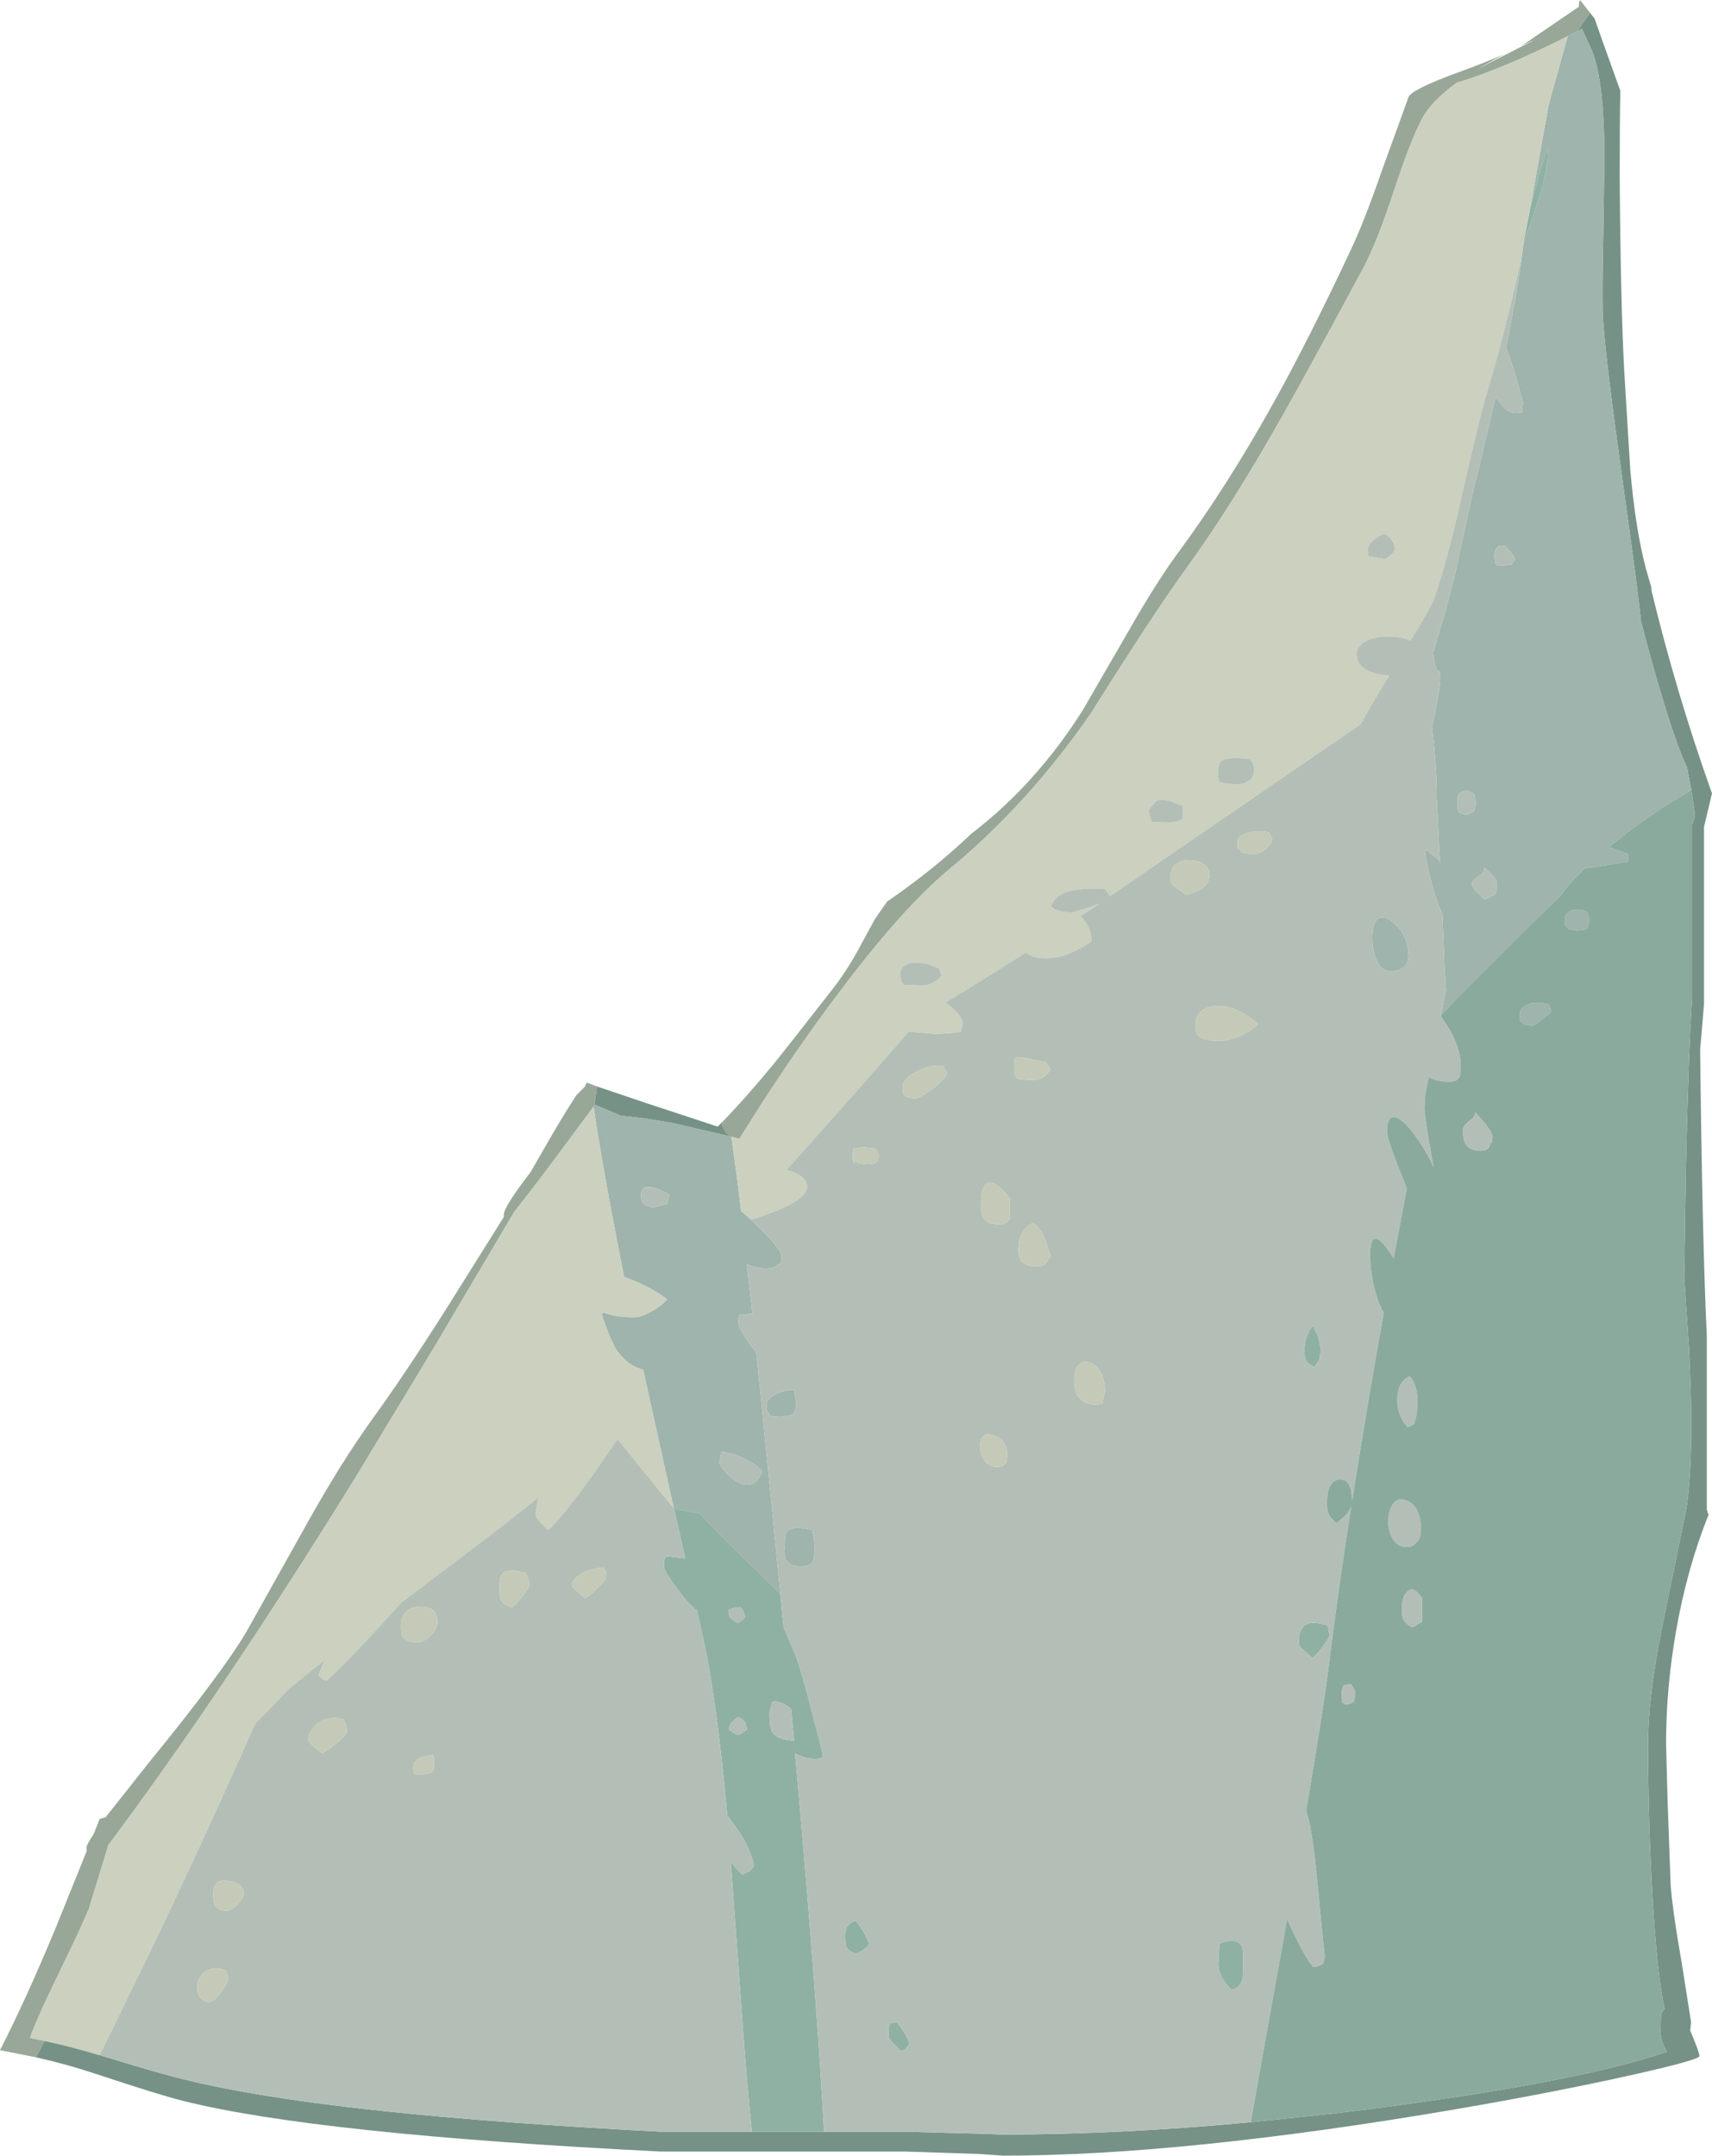 <?xml version="1.0" encoding="UTF-8" standalone="no"?>
<svg xmlns:ffdec="https://www.free-decompiler.com/flash" xmlns:xlink="http://www.w3.org/1999/xlink" ffdec:objectType="frame" height="499.7px" width="396.9px" xmlns="http://www.w3.org/2000/svg">
  <g transform="matrix(1.0, 0.0, 0.0, 1.0, 213.05, 489.2)">
    <use ffdec:characterId="98" height="499.7" transform="matrix(1.0, 0.0, 0.0, 1.0, -213.05, -489.2)" width="396.9" xlink:href="#shape0"/>
  </g>
  <defs>
    <g id="shape0" transform="matrix(1.0, 0.0, 0.0, 1.0, 213.05, 489.2)">
      <path d="M-45.75 -228.95 Q-40.35 -234.5 -34.15 -242.0 -31.5 -245.2 -20.4 -259.45 -17.15 -263.55 -14.4 -268.45 L-10.25 -276.1 -7.4 -280.2 Q3.45 -287.65 12.15 -295.95 27.15 -307.45 37.95 -324.55 L48.4 -342.6 Q54.75 -353.75 59.65 -360.5 71.25 -376.15 82.1 -395.65 90.3 -410.35 100.1 -431.25 103.2 -437.8 107.1 -449.05 L113.5 -466.7 Q114.2 -468.45 124.55 -472.25 131.55 -474.8 135.7 -476.65 L129.3 -473.1 143.0 -480.1 139.55 -478.55 140.4 -479.05 153.0 -487.65 153.0 -487.95 Q153.0 -488.75 153.25 -489.2 L155.6 -486.2 152.55 -481.9 152.05 -481.65 151.2 -481.2 150.4 -480.8 Q135.45 -473.25 124.65 -470.0 118.85 -465.8 116.65 -461.7 114.05 -456.9 110.1 -444.9 106.15 -432.9 103.0 -427.05 90.85 -404.45 84.15 -392.6 72.45 -371.9 62.3 -357.9 54.45 -347.1 40.0 -324.05 25.5 -303.0 7.15 -287.8 -3.2 -279.25 -16.95 -261.2 L-19.75 -257.5 Q-28.2 -246.15 -36.4 -233.5 L-41.65 -225.2 -43.5 -225.7 -43.7 -225.75 Q-44.95 -226.55 -45.5 -228.05 L-45.75 -228.95 M-204.7 -12.3 L-213.05 -13.95 Q-207.1 -25.55 -200.2 -42.15 L-192.95 -60.1 -193.0 -60.9 Q-193.0 -61.6 -191.35 -64.0 L-189.95 -67.55 -188.75 -67.9 -188.6 -67.9 -178.55 -80.6 Q-161.6 -101.35 -155.95 -110.9 L-142.15 -135.55 Q-134.0 -150.2 -126.55 -160.5 -119.55 -170.15 -110.25 -184.75 L-96.25 -207.1 -96.25 -207.6 Q-96.25 -209.4 -90.35 -217.1 L-90.1 -217.4 -87.25 -222.35 Q-82.6 -230.5 -79.45 -235.3 L-77.5 -237.25 -77.05 -238.25 -74.75 -237.4 -74.65 -237.35 -75.25 -232.95 -75.25 -232.9 -75.45 -232.65 -79.75 -226.85 Q-88.35 -215.15 -93.85 -208.25 L-112.15 -177.3 -130.85 -146.35 Q-161.4 -97.0 -188.0 -61.4 L-188.05 -61.15 -188.1 -60.9 -192.4 -46.9 -192.45 -46.8 -192.4 -46.8 -195.05 -40.85 -201.15 -28.15 Q-204.65 -20.9 -206.1 -16.8 L-202.7 -16.1 -204.7 -12.3" fill="#99a798" fill-rule="evenodd" stroke="none"/>
      <path d="M155.6 -486.2 L156.65 -484.85 158.65 -479.15 162.6 -468.15 Q162.45 -461.15 162.45 -448.85 162.65 -419.2 163.5 -403.2 L164.9 -380.35 Q166.1 -366.6 168.5 -357.5 L169.8 -353.0 169.8 -352.4 Q175.55 -328.6 183.7 -305.7 L183.85 -305.3 182.0 -297.5 182.0 -256.55 181.55 -251.05 181.1 -245.95 Q181.6 -201.45 182.65 -179.4 L182.65 -139.25 183.05 -138.05 Q178.1 -125.75 175.55 -111.3 173.2 -97.95 173.2 -84.9 L173.55 -71.9 174.25 -52.6 Q174.55 -47.3 176.85 -34.05 L179.0 -20.45 178.8 -18.5 Q180.95 -13.4 180.95 -12.6 180.95 -11.7 164.8 -8.1 147.05 -4.15 124.4 -0.25 61.3 10.5 19.5 10.5 L13.75 10.1 -3.05 9.55 -59.75 9.55 Q-139.7 5.55 -170.6 -2.2 -176.05 -3.55 -190.65 -8.4 -197.55 -10.7 -204.7 -12.3 L-202.7 -16.1 Q-196.95 -14.9 -189.95 -12.8 L-186.9 -11.9 Q-174.25 -7.95 -165.95 -6.15 -133.2 1.15 -59.75 4.95 L-38.75 4.95 -22.0 4.95 -3.05 4.95 13.55 5.4 19.5 5.6 Q46.45 5.6 76.9 2.75 L96.0 0.75 96.6 0.65 104.65 -0.3 105.95 -0.5 109.75 -1.0 Q153.8 -6.9 173.45 -13.6 172.95 -14.25 172.55 -15.25 171.9 -16.9 171.9 -18.35 L172.0 -22.0 Q172.25 -22.95 172.85 -23.5 171.05 -31.9 170.0 -50.4 169.05 -67.4 169.0 -84.65 169.0 -95.6 172.2 -111.65 L177.8 -138.95 Q179.65 -150.05 178.75 -171.65 L178.5 -177.0 177.4 -192.9 177.8 -218.4 Q178.35 -244.45 179.25 -257.9 L179.25 -298.05 179.9 -299.9 179.7 -301.85 179.4 -303.7 179.15 -305.35 179.05 -306.1 178.8 -307.35 178.55 -308.65 178.35 -309.7 178.1 -311.2 Q175.9 -315.75 172.55 -326.7 169.7 -336.05 167.3 -345.55 167.3 -347.8 163.0 -378.6 159.35 -404.8 158.65 -414.25 L158.5 -417.2 Q158.4 -423.6 158.65 -434.8 L158.9 -452.55 Q158.9 -470.4 155.95 -477.6 L153.9 -482.05 153.75 -482.5 152.55 -481.9 155.6 -486.2 M-74.65 -237.35 L-63.25 -233.5 -47.45 -228.3 -46.65 -228.05 -45.75 -228.95 -45.5 -228.05 Q-44.95 -226.55 -43.7 -225.75 L-56.4 -228.7 -57.65 -228.95 -63.25 -229.9 -69.2 -230.6 -75.15 -233.1 -75.25 -232.95 -74.65 -237.35" fill="#769286" fill-rule="evenodd" stroke="none"/>
      <path d="M-43.7 -225.75 L-43.5 -225.7 -42.1 -215.6 -41.25 -208.45 -40.15 -207.55 -38.9 -206.45 -35.05 -202.65 Q-31.85 -199.1 -31.85 -198.15 -31.85 -196.5 -32.2 -196.2 L-32.55 -196.2 -33.25 -195.65 Q-34.1 -195.15 -35.7 -195.15 -37.3 -195.15 -39.9 -196.15 L-38.65 -184.7 -41.3 -184.4 -41.55 -184.5 Q-41.85 -184.3 -41.85 -182.7 -41.85 -181.25 -39.0 -177.35 L-38.75 -177.0 -37.7 -175.75 -33.9 -137.8 -33.45 -132.95 -32.15 -119.8 -44.6 -131.9 -50.75 -138.3 -56.8 -139.5 -56.85 -139.6 -62.65 -165.8 -63.9 -171.65 Q-67.6 -172.65 -69.95 -176.05 -71.5 -178.3 -73.6 -184.65 L-73.1 -184.95 Q-70.6 -183.9 -66.5 -183.85 L-66.55 -184.25 -66.45 -183.8 -66.65 -184.7 -66.45 -183.85 -66.0 -183.85 Q-64.8 -183.85 -63.25 -184.55 L-61.55 -185.45 Q-59.2 -186.9 -58.4 -188.05 -60.65 -189.7 -63.25 -191.0 -65.55 -192.2 -68.1 -193.1 L-68.35 -193.2 -68.55 -194.2 Q-73.1 -217.0 -75.45 -232.65 L-75.25 -232.9 -75.25 -232.95 -75.15 -233.1 -69.2 -230.6 -63.25 -229.9 -57.65 -228.95 -56.4 -228.7 -43.7 -225.75 M150.4 -480.8 L151.2 -481.2 152.05 -481.65 152.55 -481.9 153.75 -482.5 153.9 -482.05 155.95 -477.6 Q158.9 -470.4 158.9 -452.55 L158.65 -434.8 Q158.4 -423.6 158.5 -417.2 L158.65 -414.25 Q159.35 -404.8 163.0 -378.6 167.3 -347.8 167.3 -345.55 169.7 -336.05 172.55 -326.7 175.9 -315.75 178.1 -311.2 L178.35 -309.7 178.55 -308.65 178.8 -307.35 179.05 -306.1 174.2 -303.15 Q166.35 -298.15 160.0 -292.85 L164.45 -291.2 164.45 -289.5 158.55 -288.5 154.5 -287.95 155.45 -288.9 Q151.25 -285.0 148.85 -281.75 129.4 -262.7 121.05 -253.95 L122.15 -259.6 121.85 -264.95 121.8 -265.5 121.8 -265.75 121.35 -277.2 120.1 -280.35 Q118.35 -285.5 117.45 -290.85 117.45 -292.4 117.7 -292.25 L117.95 -292.0 120.7 -289.65 120.8 -288.55 120.05 -303.95 Q120.05 -311.45 118.95 -320.65 120.85 -329.55 120.85 -332.05 120.85 -333.65 120.45 -333.8 L120.05 -333.6 Q119.55 -335.1 119.2 -337.95 L121.8 -346.6 121.9 -346.8 121.95 -347.0 121.95 -347.1 124.4 -356.7 128.6 -376.0 128.65 -376.2 129.4 -379.0 133.7 -397.25 Q136.0 -393.45 138.3 -393.45 139.95 -393.45 140.0 -393.85 L139.75 -394.25 140.0 -395.85 Q138.1 -403.6 136.1 -408.55 138.65 -421.25 139.85 -430.3 L140.1 -432.5 142.95 -440.9 Q145.95 -449.7 145.8 -454.65 L145.55 -454.35 Q143.85 -449.5 141.7 -440.95 L141.6 -440.4 145.9 -464.45 146.35 -466.25 150.4 -480.8 M138.2 -359.6 Q137.75 -360.8 135.8 -362.75 L134.45 -362.6 Q133.45 -362.2 133.45 -360.5 133.45 -358.95 133.75 -358.5 L134.0 -358.05 137.4 -358.3 138.2 -359.6 M129.0 -303.15 Q129.0 -304.9 128.45 -305.4 L126.9 -306.05 125.35 -305.4 Q124.8 -304.9 124.8 -303.15 124.8 -301.35 125.15 -300.95 125.35 -300.7 126.9 -300.3 L128.45 -300.95 Q129.0 -301.45 129.0 -303.15 M149.95 -274.4 Q149.75 -274.55 149.75 -276.15 149.75 -277.65 151.5 -278.2 153.25 -278.75 155.0 -277.7 155.0 -276.9 155.5 -276.25 L155.0 -274.15 154.7 -273.8 152.6 -273.5 150.6 -273.8 Q150.4 -274.0 150.5 -274.15 L149.95 -274.4 M131.1 -288.05 Q131.1 -286.9 129.65 -286.0 128.2 -285.05 128.2 -284.4 128.2 -283.7 129.1 -282.65 L131.1 -280.7 Q131.8 -280.9 132.7 -281.45 L133.7 -281.9 Q133.7 -282.65 133.85 -282.75 L134.0 -284.25 Q134.0 -285.25 133.1 -286.15 L131.1 -288.05 M140.0 -252.1 Q139.75 -252.5 139.45 -252.4 139.25 -252.5 139.25 -254.1 139.25 -255.5 141.05 -256.3 143.1 -257.3 146.05 -256.3 L146.6 -254.6 144.2 -252.65 Q142.75 -251.45 142.1 -251.45 L140.1 -251.75 Q139.9 -251.95 140.0 -252.1 M109.3 -275.85 Q113.5 -272.85 113.5 -267.45 113.5 -265.65 112.0 -264.7 110.85 -264.05 109.55 -264.05 106.75 -264.05 105.65 -267.85 105.1 -269.8 105.1 -271.8 105.1 -275.25 106.4 -276.2 107.55 -277.05 109.3 -275.85 M-63.25 -209.8 L-61.8 -209.3 -58.4 -210.1 -57.85 -212.2 Q-60.4 -213.75 -62.15 -214.0 L-63.25 -214.0 Q-64.4 -213.75 -64.4 -212.2 -64.4 -210.5 -63.7 -210.0 L-63.25 -209.8 M-28.45 -163.9 Q-28.45 -163.1 -29.0 -161.55 -29.25 -161.55 -29.7 -161.15 L-32.0 -160.75 Q-34.65 -160.75 -34.75 -161.3 L-35.0 -161.75 Q-35.3 -162.1 -35.3 -163.65 -35.3 -164.45 -34.25 -165.35 -32.6 -166.8 -29.0 -167.05 L-28.45 -163.9 M-41.05 -151.3 Q-43.95 -152.6 -45.8 -152.6 L-46.3 -150.15 Q-45.9 -148.8 -43.8 -146.95 -41.55 -145.0 -39.9 -145.0 -38.15 -145.0 -37.1 -146.55 -36.6 -147.3 -36.35 -148.15 -37.9 -149.9 -41.05 -151.3 M-30.75 -134.0 Q-29.55 -135.8 -24.8 -134.5 L-24.5 -133.2 Q-24.25 -132.1 -24.25 -130.55 L-24.35 -128.0 -24.5 -127.4 -25.0 -126.75 Q-25.7 -126.1 -27.3 -126.1 -30.5 -126.1 -31.1 -128.35 -31.4 -129.55 -31.1 -130.95 -31.1 -133.5 -30.75 -134.0" fill="#9eb4ac" fill-rule="evenodd" stroke="none"/>
      <path d="M-22.0 4.95 L-38.75 4.95 Q-39.8 -5.2 -40.85 -19.35 L-43.65 -57.75 Q-41.95 -55.5 -40.95 -54.7 -38.7 -55.45 -38.3 -56.8 -38.95 -60.45 -42.05 -65.1 L-44.45 -68.35 Q-46.9 -95.75 -50.25 -110.35 L-51.6 -116.4 -51.5 -115.8 Q-53.3 -117.3 -55.25 -119.85 -59.15 -124.9 -59.15 -126.1 L-59.1 -127.7 Q-58.8 -127.95 -58.65 -128.45 L-54.2 -127.95 -56.8 -139.5 -50.75 -138.3 -44.6 -131.9 -32.15 -119.8 -31.3 -110.8 -31.4 -112.05 -28.45 -105.1 Q-27.1 -101.2 -25.25 -94.1 L-22.4 -83.05 -22.4 -81.95 Q-22.5 -81.5 -24.15 -81.5 -26.55 -81.5 -28.7 -82.7 L-28.85 -84.2 Q-23.75 -27.65 -22.0 4.95 M141.6 -440.4 L141.7 -440.95 Q143.85 -449.5 145.55 -454.35 L145.8 -454.65 Q145.95 -449.7 142.95 -440.9 L140.1 -432.5 140.15 -432.95 141.6 -440.4 M92.75 -173.9 L91.7 -172.3 Q90.25 -172.95 89.85 -173.6 89.35 -174.35 89.35 -176.25 L89.4 -177.0 Q89.5 -178.45 90.1 -179.9 90.8 -181.55 91.45 -181.75 L92.55 -179.4 93.05 -177.0 93.05 -176.25 Q93.05 -174.5 92.75 -173.9 M94.9 -111.95 L95.15 -110.1 Q95.15 -109.6 93.8 -107.75 92.45 -105.9 91.2 -104.85 L88.65 -107.1 Q88.05 -107.7 88.05 -108.5 88.05 -111.0 88.95 -112.0 90.4 -113.75 94.6 -112.45 L94.9 -111.95 M72.45 -27.95 Q70.7 -29.75 70.05 -31.15 69.4 -32.45 69.4 -33.95 L69.65 -38.7 Q73.9 -40.2 74.9 -37.95 75.2 -37.3 75.2 -33.85 L75.05 -30.65 Q74.5 -28.35 72.45 -27.95 M-42.0 -113.0 L-40.7 -113.85 -40.4 -114.3 Q-40.4 -115.6 -41.45 -116.65 L-42.9 -116.45 Q-43.95 -116.2 -44.2 -115.85 L-44.0 -114.8 -43.8 -114.3 -42.65 -113.35 -42.0 -113.0 M-33.95 -94.85 L-34.65 -92.1 Q-34.65 -88.9 -34.1 -87.9 -32.95 -85.85 -28.95 -85.7 L-29.65 -93.05 Q-31.75 -94.85 -33.95 -94.85 M-40.5 -87.85 L-39.9 -88.3 Q-39.95 -89.45 -40.5 -90.15 -40.95 -90.75 -42.0 -91.2 L-43.5 -89.85 Q-44.1 -88.95 -44.1 -88.3 L-42.7 -87.35 -42.0 -87.0 Q-41.2 -87.3 -40.5 -87.85 M-12.55 -40.8 L-11.55 -38.7 Q-11.6 -38.15 -12.75 -37.3 -13.85 -36.55 -14.7 -36.35 -16.6 -36.9 -17.05 -38.4 L-17.15 -40.4 Q-17.15 -43.35 -14.7 -43.95 -13.55 -42.75 -12.55 -40.8 M-4.2 -13.75 L-6.5 -16.05 Q-7.05 -16.65 -7.05 -17.45 L-7.0 -19.35 -6.65 -20.3 Q-5.25 -20.3 -5.25 -20.6 -2.7 -17.4 -2.2 -15.35 L-3.05 -14.35 Q-3.5 -13.9 -4.2 -13.75" fill="#8fb1a3" fill-rule="evenodd" stroke="none"/>
      <path d="M-43.5 -225.7 L-41.65 -225.2 -36.4 -233.5 Q-28.2 -246.15 -19.75 -257.5 L-16.95 -261.2 Q-3.2 -279.25 7.15 -287.8 25.5 -303.0 40.0 -324.05 54.45 -347.1 62.3 -357.9 72.45 -371.9 84.15 -392.6 90.85 -404.45 103.0 -427.05 106.15 -432.9 110.1 -444.9 114.05 -456.9 116.65 -461.7 118.85 -465.8 124.65 -470.0 135.45 -473.25 150.4 -480.8 L146.35 -466.25 145.9 -464.45 141.6 -440.4 140.15 -432.95 140.1 -432.5 139.85 -430.3 138.4 -423.85 Q135.2 -410.0 131.9 -399.0 129.85 -392.2 125.8 -374.15 122.25 -358.35 119.3 -350.15 118.75 -348.6 114.45 -341.55 L113.95 -340.7 Q112.0 -341.55 109.35 -341.65 106.15 -341.75 103.9 -340.75 101.45 -339.6 101.45 -337.55 101.45 -335.65 103.0 -334.4 104.95 -332.85 109.0 -332.6 L105.6 -327.0 102.35 -321.3 47.75 -283.85 44.3 -281.45 43.7 -282.3 Q43.15 -283.0 43.15 -283.2 36.65 -283.4 33.8 -282.3 31.4 -281.35 30.55 -279.0 L30.95 -278.8 Q30.95 -278.8 31.05 -278.75 L31.5 -278.35 32.6 -278.0 33.7 -277.8 35.7 -277.7 39.3 -278.8 41.85 -279.75 37.45 -276.8 37.45 -276.75 Q39.95 -274.5 40.0 -271.0 34.3 -267.05 29.4 -267.05 26.5 -267.05 24.75 -268.4 L17.75 -263.95 6.15 -256.8 Q9.6 -254.35 10.2 -252.1 L9.7 -250.0 7.65 -249.75 4.2 -249.5 -2.4 -250.05 Q-13.25 -237.55 -26.45 -222.8 L-30.75 -218.0 -30.6 -217.95 Q-25.95 -216.7 -25.95 -214.05 -25.95 -211.0 -35.7 -207.55 L-38.9 -206.45 -40.15 -207.55 -41.25 -208.45 -42.1 -215.6 -43.5 -225.7 M-189.95 -12.8 Q-196.95 -14.9 -202.7 -16.1 L-206.1 -16.8 Q-204.65 -20.9 -201.15 -28.15 L-195.05 -40.85 -192.4 -46.8 -192.45 -46.8 -192.4 -46.9 -188.1 -60.9 -188.05 -61.15 -188.0 -61.4 Q-161.4 -97.0 -130.85 -146.35 L-112.15 -177.3 -93.85 -208.25 Q-88.35 -215.15 -79.75 -226.85 L-75.45 -232.65 Q-73.1 -217.0 -68.55 -194.2 L-68.35 -193.2 -68.1 -193.1 Q-65.55 -192.2 -63.25 -191.0 -60.65 -189.7 -58.4 -188.05 -59.2 -186.9 -61.55 -185.45 L-63.25 -184.55 Q-64.8 -183.85 -66.0 -183.85 L-66.45 -183.85 -66.65 -184.7 -66.45 -183.8 -66.55 -184.25 -66.5 -183.85 Q-70.6 -183.9 -73.1 -184.95 L-73.6 -184.65 Q-71.5 -178.3 -69.95 -176.05 -67.6 -172.65 -63.9 -171.65 L-62.65 -165.8 -56.85 -139.6 -63.65 -147.9 -69.9 -155.65 -74.9 -148.3 Q-82.85 -137.3 -85.95 -134.5 L-87.65 -136.15 Q-88.85 -137.45 -88.85 -138.2 -88.85 -139.7 -88.1 -142.2 L-97.25 -134.95 -120.1 -117.65 Q-132.25 -104.1 -137.4 -99.6 L-138.2 -99.95 -139.25 -100.9 -137.75 -104.45 -146.05 -97.75 -153.95 -89.55 Q-165.75 -62.8 -178.6 -36.05 L-189.95 -12.8 M110.35 -361.7 Q110.35 -362.9 109.65 -363.95 109.0 -365.0 108.0 -365.4 107.15 -365.4 105.7 -364.3 104.05 -363.05 104.05 -361.85 104.05 -360.25 104.35 -360.2 L104.6 -360.15 108.0 -359.6 Q109.4 -360.2 110.35 -361.7 M77.7 -310.5 Q77.7 -312.05 77.25 -312.55 76.75 -313.0 76.75 -313.25 72.3 -313.7 70.9 -313.2 69.3 -312.65 69.3 -310.4 69.3 -308.85 69.5 -308.45 L69.65 -308.0 70.6 -307.65 73.5 -307.35 Q75.1 -307.35 76.3 -308.05 77.7 -308.9 77.7 -310.5 M55.4 -303.7 Q54.6 -303.4 53.25 -301.35 L53.9 -298.7 54.85 -298.6 57.75 -298.55 Q59.3 -298.55 60.15 -298.9 L61.0 -299.25 61.15 -299.3 61.25 -301.35 61.1 -302.85 60.9 -302.4 Q57.0 -304.25 55.4 -303.7 M5.25 -263.0 L4.7 -264.7 Q0.9 -266.4 -1.75 -266.0 -4.3 -265.55 -4.3 -263.55 -4.3 -261.95 -3.9 -261.45 L-3.5 -260.9 0.5 -260.75 Q3.35 -260.75 5.25 -263.0" fill="#cbd0bf" fill-rule="evenodd" stroke="none"/>
      <path d="M76.9 2.75 Q46.45 5.6 19.5 5.6 L13.55 5.4 -3.05 4.95 -22.0 4.95 Q-23.75 -27.65 -28.85 -84.2 L-28.7 -82.7 Q-26.55 -81.5 -24.15 -81.5 -22.5 -81.5 -22.4 -81.95 L-22.4 -83.05 -25.25 -94.1 Q-27.1 -101.2 -28.45 -105.1 L-31.4 -112.05 -31.3 -110.8 -32.15 -119.8 -33.45 -132.95 -33.9 -137.8 -37.7 -175.75 -38.75 -177.0 -39.0 -177.35 Q-41.85 -181.25 -41.85 -182.7 -41.85 -184.3 -41.55 -184.5 L-41.3 -184.4 -38.65 -184.7 -39.9 -196.15 Q-37.3 -195.15 -35.7 -195.15 -34.1 -195.15 -33.25 -195.65 L-32.55 -196.2 -32.2 -196.2 Q-31.85 -196.5 -31.85 -198.15 -31.85 -199.1 -35.05 -202.65 L-38.9 -206.45 -35.7 -207.55 Q-25.95 -211.0 -25.95 -214.05 -25.95 -216.7 -30.6 -217.95 L-30.75 -218.0 -26.45 -222.8 Q-13.25 -237.55 -2.4 -250.05 L4.2 -249.5 7.65 -249.75 9.7 -250.0 10.2 -252.1 Q9.6 -254.35 6.15 -256.8 L17.75 -263.95 24.75 -268.4 Q26.5 -267.05 29.4 -267.05 34.3 -267.05 40.0 -271.0 39.95 -274.5 37.45 -276.75 L37.45 -276.8 41.85 -279.75 39.3 -278.8 35.7 -277.7 33.7 -277.8 32.6 -278.0 31.5 -278.35 31.05 -278.75 Q30.95 -278.8 30.95 -278.8 L30.55 -279.0 Q31.4 -281.35 33.8 -282.3 36.65 -283.4 43.15 -283.2 43.15 -283.0 43.7 -282.3 L44.3 -281.45 47.75 -283.85 102.35 -321.3 105.6 -327.0 109.0 -332.6 Q104.95 -332.85 103.0 -334.4 101.45 -335.65 101.45 -337.55 101.45 -339.6 103.9 -340.75 106.15 -341.75 109.35 -341.65 112.0 -341.55 113.95 -340.7 L114.45 -341.55 Q118.75 -348.6 119.3 -350.15 122.25 -358.35 125.8 -374.15 129.85 -392.2 131.9 -399.0 135.2 -410.0 138.4 -423.85 L139.85 -430.3 Q138.65 -421.25 136.1 -408.55 138.1 -403.6 140.0 -395.85 L139.75 -394.25 140.0 -393.85 Q139.95 -393.45 138.3 -393.45 136.0 -393.45 133.7 -397.25 L129.4 -379.0 128.65 -376.2 128.6 -376.0 124.4 -356.7 121.95 -347.1 121.95 -347.0 121.9 -346.8 121.8 -346.6 119.2 -337.95 Q119.55 -335.1 120.05 -333.6 L120.45 -333.8 Q120.85 -333.65 120.85 -332.05 120.85 -329.55 118.95 -320.65 120.05 -311.45 120.05 -303.95 L120.8 -288.55 120.7 -289.65 117.95 -292.0 117.7 -292.25 Q117.45 -292.4 117.45 -290.85 118.35 -285.5 120.1 -280.35 L121.35 -277.2 121.8 -265.75 121.8 -265.5 121.85 -264.95 122.15 -259.6 121.05 -253.95 121.0 -253.65 122.85 -250.8 Q125.6 -246.05 125.6 -242.25 L125.45 -239.9 125.3 -239.5 124.8 -238.95 Q124.25 -238.45 122.7 -238.45 120.3 -238.45 118.15 -239.5 L117.95 -238.45 117.4 -235.6 117.2 -232.7 Q117.2 -230.4 118.6 -222.55 L119.3 -218.6 Q117.75 -222.3 114.7 -226.4 112.15 -229.8 110.45 -230.2 108.5 -230.65 108.5 -226.9 108.5 -225.0 112.4 -215.5 L113.1 -213.75 113.25 -214.5 110.05 -197.55 109.05 -199.05 Q104.6 -205.5 104.6 -198.3 104.6 -194.2 105.85 -189.55 106.7 -186.6 107.75 -184.9 L106.35 -177.0 Q103.05 -158.2 100.4 -141.15 100.35 -146.5 97.5 -146.25 94.6 -146.0 94.6 -140.8 94.6 -139.0 95.05 -138.05 95.4 -137.4 96.7 -136.1 99.55 -138.1 100.2 -139.95 97.15 -120.3 95.0 -103.0 93.75 -92.9 89.75 -69.45 L90.4 -67.3 Q91.55 -62.0 92.5 -51.55 93.65 -38.95 94.1 -35.8 L93.8 -34.25 Q93.3 -33.45 91.45 -33.2 89.2 -35.7 85.35 -44.35 L81.95 -25.45 76.9 2.75 M-38.75 4.95 L-59.75 4.95 Q-133.2 1.15 -165.95 -6.15 -174.25 -7.95 -186.9 -11.9 L-189.95 -12.8 -178.6 -36.05 Q-165.75 -62.8 -153.95 -89.55 L-146.05 -97.75 -137.75 -104.45 -139.25 -100.9 -138.2 -99.95 -137.4 -99.6 Q-132.25 -104.1 -120.1 -117.65 L-97.25 -134.95 -88.1 -142.2 Q-88.85 -139.7 -88.85 -138.2 -88.85 -137.45 -87.65 -136.15 L-85.95 -134.5 Q-82.85 -137.3 -74.9 -148.3 L-69.9 -155.65 -63.65 -147.9 -56.85 -139.6 -56.8 -139.5 -54.2 -127.95 -58.65 -128.45 Q-58.8 -127.95 -59.1 -127.7 L-59.15 -126.1 Q-59.15 -124.9 -55.25 -119.85 -53.3 -117.3 -51.5 -115.8 L-51.6 -116.4 -50.25 -110.35 Q-46.9 -95.75 -44.45 -68.35 L-42.05 -65.1 Q-38.95 -60.45 -38.3 -56.8 -38.7 -55.45 -40.95 -54.7 -41.95 -55.5 -43.65 -57.75 L-40.85 -19.35 Q-39.8 -5.2 -38.75 4.95 M138.2 -359.6 L137.4 -358.3 134.0 -358.05 133.75 -358.5 Q133.45 -358.95 133.45 -360.5 133.45 -362.2 134.45 -362.6 L135.8 -362.75 Q137.75 -360.8 138.2 -359.6 M110.35 -361.7 Q109.4 -360.2 108.0 -359.6 L104.6 -360.15 104.35 -360.2 Q104.05 -360.25 104.05 -361.85 104.05 -363.05 105.7 -364.3 107.15 -365.4 108.0 -365.4 109.0 -365.0 109.65 -363.95 110.35 -362.9 110.35 -361.7 M129.0 -303.15 Q129.0 -301.45 128.45 -300.95 L126.9 -300.3 Q125.35 -300.7 125.15 -300.95 124.8 -301.35 124.8 -303.15 124.8 -304.9 125.35 -305.4 L126.9 -306.05 128.45 -305.4 Q129.0 -304.9 129.0 -303.15 M55.4 -303.7 Q57.0 -304.25 60.9 -302.4 L61.1 -302.85 61.25 -301.35 61.15 -299.3 61.0 -299.25 60.15 -298.9 Q59.3 -298.55 57.75 -298.55 L54.85 -298.6 53.9 -298.7 53.25 -301.35 Q54.6 -303.4 55.4 -303.7 M77.7 -310.5 Q77.7 -308.9 76.3 -308.05 75.1 -307.35 73.5 -307.35 L70.6 -307.65 69.65 -308.0 69.5 -308.45 Q69.3 -308.85 69.3 -310.4 69.3 -312.65 70.9 -313.2 72.3 -313.7 76.75 -313.25 76.75 -313.0 77.25 -312.55 77.7 -312.05 77.7 -310.5 M73.7 -248.8 Q76.65 -249.9 78.6 -251.85 73.45 -256.35 68.7 -255.95 64.15 -255.55 64.15 -251.6 64.15 -250.0 64.4 -249.6 65.45 -247.9 69.65 -247.9 71.35 -247.9 73.7 -248.8 M65.9 -288.95 Q64.55 -289.8 62.8 -289.8 58.25 -289.75 58.25 -285.45 58.25 -284.65 59.2 -283.8 L61.95 -281.75 Q65.2 -282.7 66.35 -283.85 67.3 -284.85 67.3 -286.65 67.3 -288.0 65.9 -288.95 M74.95 -291.55 L77.15 -291.2 Q78.4 -291.2 79.7 -291.9 81.35 -292.85 81.9 -294.65 L81.2 -296.2 Q79.0 -296.7 76.6 -296.2 73.85 -295.65 73.85 -294.1 73.85 -292.45 74.05 -292.35 L74.25 -292.55 74.95 -291.55 M5.25 -263.0 Q3.35 -260.75 0.5 -260.75 L-3.5 -260.9 -3.9 -261.45 Q-4.3 -261.95 -4.3 -263.55 -4.3 -265.55 -1.75 -266.0 0.9 -266.4 4.7 -264.7 L5.25 -263.0 M30.45 -198.05 L29.2 -201.95 Q27.95 -205.0 26.25 -205.65 23.2 -203.65 23.2 -200.55 22.9 -199.1 23.25 -197.95 23.9 -195.65 27.3 -195.65 28.9 -195.65 29.6 -196.55 L30.45 -198.05 M14.7 -207.45 Q15.55 -205.4 18.35 -205.4 19.95 -205.4 20.55 -206.05 L21.1 -206.7 21.1 -211.4 Q16.9 -216.6 15.3 -214.45 14.4 -213.25 14.4 -209.85 14.4 -208.25 14.7 -207.45 M3.25 -236.9 Q6.1 -239.05 6.55 -240.55 L5.5 -242.15 Q2.45 -242.35 -0.55 -240.8 -3.8 -239.2 -3.8 -237.0 -3.8 -235.35 -2.95 -235.0 L-0.9 -234.5 Q0.7 -235.0 3.25 -236.9 M23.5 -239.05 L26.25 -238.85 Q29.2 -238.85 30.45 -241.35 L29.5 -242.9 Q24.7 -244.1 22.4 -244.1 L22.1 -243.45 22.05 -241.75 Q22.05 -240.15 22.4 -239.7 L22.7 -239.25 23.5 -239.05 M131.1 -288.05 L133.1 -286.15 Q134.0 -285.25 134.0 -284.25 L133.85 -282.75 Q133.7 -282.65 133.7 -281.9 L132.7 -281.45 Q131.8 -280.9 131.1 -280.7 L129.1 -282.65 Q128.2 -283.7 128.2 -284.4 128.2 -285.05 129.65 -286.0 131.1 -286.9 131.1 -288.05 M109.3 -275.85 Q107.55 -277.05 106.4 -276.2 105.1 -275.25 105.1 -271.8 105.1 -269.8 105.65 -267.85 106.75 -264.05 109.55 -264.05 110.85 -264.05 112.0 -264.7 113.5 -265.65 113.5 -267.45 113.5 -272.85 109.3 -275.85 M127.55 -229.3 Q129.0 -230.35 129.0 -231.35 132.95 -227.05 132.95 -225.75 L132.8 -224.15 132.65 -224.55 132.15 -223.2 Q131.7 -222.45 130.05 -222.45 127.25 -222.45 126.4 -224.7 126.1 -225.55 126.1 -227.3 126.1 -228.25 127.55 -229.3 M92.75 -173.9 Q93.05 -174.5 93.05 -176.25 L93.05 -177.0 92.55 -179.4 91.45 -181.75 Q90.8 -181.55 90.1 -179.9 89.5 -178.45 89.4 -177.0 L89.35 -176.25 Q89.35 -174.35 89.85 -173.6 90.25 -172.95 91.7 -172.3 L92.75 -173.9 M115.6 -164.3 L115.4 -161.35 114.8 -159.2 Q114.3 -158.65 113.25 -158.4 110.9 -161.1 110.9 -164.45 110.9 -166.45 111.3 -167.5 111.9 -169.25 113.75 -170.2 115.6 -168.05 115.6 -164.3 M116.4 -134.4 Q116.4 -132.8 115.35 -131.65 114.4 -130.55 113.25 -130.55 110.5 -130.55 109.35 -133.45 108.8 -134.85 108.8 -136.2 108.8 -139.25 110.0 -140.7 111.05 -141.95 112.6 -141.5 116.4 -140.4 116.4 -134.4 M94.9 -111.95 L94.6 -112.45 Q90.4 -113.75 88.95 -112.0 88.05 -111.0 88.05 -108.5 88.05 -107.7 88.65 -107.1 L91.2 -104.85 Q92.45 -105.9 93.8 -107.75 95.15 -109.6 95.15 -110.1 L94.9 -111.95 M116.65 -113.25 L115.8 -112.8 Q115.0 -112.2 114.3 -111.95 112.75 -112.9 112.35 -113.65 111.95 -114.4 111.95 -116.4 111.95 -120.1 114.3 -120.85 115.65 -120.3 116.65 -118.75 L116.65 -113.25 M19.95 -150.0 L20.2 -150.0 20.45 -151.95 Q20.45 -155.35 17.3 -156.45 14.15 -157.55 14.15 -153.65 14.15 -152.7 14.8 -151.35 15.85 -149.2 17.85 -149.2 19.4 -149.2 19.65 -149.6 L19.95 -150.0 M42.7 -164.15 L42.75 -165.2 43.15 -166.8 Q42.8 -172.4 39.4 -173.4 38.05 -173.8 37.1 -172.85 36.05 -171.85 36.05 -169.7 35.9 -168.0 36.4 -166.5 37.45 -163.65 40.95 -163.65 42.55 -163.65 42.7 -164.15 M72.45 -27.95 Q74.5 -28.35 75.05 -30.65 L75.2 -33.85 Q75.2 -37.3 74.9 -37.95 73.9 -40.2 69.65 -38.7 L69.4 -33.95 Q69.4 -32.45 70.05 -31.15 70.7 -29.75 72.45 -27.95 M100.9 -94.85 Q100.1 -94.1 98.8 -94.1 L98.1 -94.55 98.0 -96.45 Q98.0 -98.2 98.55 -98.6 L100.1 -98.8 Q101.15 -97.75 101.15 -96.45 L100.9 -94.85 M-63.25 -209.8 L-63.7 -210.0 Q-64.4 -210.5 -64.4 -212.2 -64.4 -213.75 -63.25 -214.0 L-62.15 -214.0 Q-60.4 -213.75 -57.85 -212.2 L-58.4 -210.1 -61.8 -209.3 -63.25 -209.8 M-166.6 -26.1 Q-166.05 -25.5 -164.7 -25.05 -162.9 -25.55 -161.45 -27.85 -160.25 -29.7 -160.25 -30.55 -160.25 -32.15 -160.75 -32.4 L-161.3 -32.65 Q-163.85 -33.4 -165.65 -32.0 -167.3 -30.75 -167.3 -28.7 -167.3 -26.9 -166.6 -26.1 M-15.05 -222.95 L-15.2 -223.1 -15.35 -221.25 Q-15.35 -219.6 -15.05 -219.7 L-14.8 -220.1 -13.85 -219.5 -11.9 -219.3 Q-10.25 -219.3 -9.7 -220.05 -9.4 -220.45 -9.3 -221.4 L-10.1 -222.95 -12.85 -223.25 -15.05 -222.95 M-163.65 -50.0 L-163.4 -48.0 Q-162.75 -46.3 -160.5 -46.3 -159.3 -46.3 -157.9 -47.9 -156.55 -49.35 -156.55 -50.25 -156.55 -52.6 -160.1 -53.2 -163.65 -53.85 -163.65 -50.0 M-28.45 -163.9 L-29.0 -167.05 Q-32.6 -166.8 -34.25 -165.35 -35.3 -164.45 -35.3 -163.65 -35.3 -162.1 -35.0 -161.75 L-34.75 -161.3 Q-34.65 -160.75 -32.0 -160.75 L-29.7 -161.15 Q-29.25 -161.55 -29.0 -161.55 -28.45 -163.1 -28.45 -163.9 M-41.05 -151.3 Q-37.9 -149.9 -36.35 -148.15 -36.6 -147.3 -37.1 -146.55 -38.15 -145.0 -39.9 -145.0 -41.55 -145.0 -43.8 -146.95 -45.9 -148.8 -46.3 -150.15 L-45.8 -152.6 Q-43.95 -152.6 -41.05 -151.3 M-72.8 -125.35 L-73.1 -125.85 Q-76.35 -125.55 -78.5 -124.25 -80.45 -123.0 -80.45 -121.65 L-79.95 -121.0 -77.55 -118.75 Q-76.75 -118.85 -74.6 -121.05 -72.55 -123.1 -72.55 -123.5 -72.55 -125.0 -72.8 -125.35 M-42.0 -113.0 L-42.65 -113.35 -43.8 -114.3 -44.0 -114.8 -44.2 -115.85 Q-43.95 -116.2 -42.9 -116.45 L-41.45 -116.65 Q-40.4 -115.6 -40.4 -114.3 L-40.7 -113.85 -42.0 -113.0 M-30.75 -134.0 Q-31.1 -133.5 -31.1 -130.95 -31.4 -129.55 -31.1 -128.35 -30.5 -126.1 -27.3 -126.1 -25.7 -126.1 -25.0 -126.75 L-24.5 -127.4 -24.35 -128.0 -24.25 -130.55 Q-24.25 -132.1 -24.5 -133.2 L-24.8 -134.5 Q-29.55 -135.8 -30.75 -134.0 M-133.05 -90.0 L-133.45 -90.65 Q-137.4 -91.6 -139.8 -89.35 -141.6 -87.65 -141.6 -85.7 L-141.05 -85.05 -138.45 -82.8 Q-137.7 -82.95 -135.25 -84.95 -132.65 -87.1 -132.65 -87.9 -132.65 -89.45 -133.05 -90.0 M-112.45 -80.7 Q-112.45 -82.3 -112.7 -82.45 L-113.0 -82.25 Q-117.2 -82.15 -117.2 -79.5 -117.2 -77.95 -116.9 -77.9 L-116.65 -77.8 -113.95 -78.05 -113.0 -78.35 -112.6 -78.8 Q-112.45 -79.05 -112.45 -80.7 M-113.25 -110.1 Q-111.65 -111.65 -111.65 -113.25 -111.65 -117.0 -115.85 -116.75 -120.05 -116.5 -120.05 -112.2 -120.05 -110.65 -119.85 -110.2 -119.15 -108.5 -116.4 -108.5 -114.8 -108.5 -113.25 -110.1 M-90.8 -123.85 L-91.2 -124.55 Q-95.75 -125.95 -96.9 -123.9 -97.25 -123.35 -97.25 -120.75 L-97.15 -118.75 Q-96.6 -117.25 -94.35 -116.65 -93.55 -117.2 -92.05 -119.0 -90.4 -121.0 -90.4 -121.8 -90.4 -123.3 -90.8 -123.85 M-40.5 -87.85 Q-41.2 -87.3 -42.0 -87.0 L-42.7 -87.35 -44.1 -88.3 Q-44.1 -88.95 -43.5 -89.85 L-42.0 -91.2 Q-40.95 -90.75 -40.5 -90.15 -39.95 -89.45 -39.9 -88.3 L-40.5 -87.85 M-33.95 -94.85 Q-31.75 -94.85 -29.65 -93.05 L-28.95 -85.7 Q-32.95 -85.85 -34.1 -87.9 -34.65 -88.9 -34.65 -92.1 L-33.95 -94.85 M-4.2 -13.75 Q-3.5 -13.9 -3.05 -14.35 L-2.2 -15.35 Q-2.7 -17.4 -5.25 -20.6 -5.25 -20.3 -6.65 -20.3 L-7.0 -19.35 -7.05 -17.45 Q-7.05 -16.65 -6.5 -16.05 L-4.2 -13.75 M-12.55 -40.8 Q-13.55 -42.75 -14.7 -43.95 -17.15 -43.35 -17.15 -40.4 L-17.05 -38.4 Q-16.6 -36.9 -14.7 -36.35 -13.85 -36.55 -12.75 -37.3 -11.6 -38.15 -11.55 -38.7 L-12.55 -40.8" fill="#b3bfb6" fill-rule="evenodd" stroke="none"/>
      <path d="M179.05 -306.1 L179.15 -305.35 179.4 -303.7 179.7 -301.85 179.9 -299.9 179.25 -298.05 179.25 -257.9 Q178.35 -244.45 177.8 -218.4 L177.4 -192.9 178.5 -177.0 178.75 -171.65 Q179.65 -150.05 177.8 -138.95 L172.2 -111.65 Q169.0 -95.6 169.0 -84.65 169.05 -67.4 170.0 -50.4 171.05 -31.9 172.85 -23.5 172.25 -22.95 172.0 -22.0 L171.9 -18.35 Q171.9 -16.9 172.55 -15.25 172.95 -14.25 173.45 -13.6 153.8 -6.9 109.75 -1.0 L105.95 -0.5 104.65 -0.3 96.6 0.65 96.0 0.75 76.9 2.75 81.95 -25.45 85.35 -44.35 Q89.2 -35.7 91.45 -33.2 93.3 -33.45 93.8 -34.25 L94.1 -35.8 Q93.65 -38.95 92.5 -51.55 91.55 -62.0 90.4 -67.3 L89.75 -69.45 Q93.75 -92.9 95.0 -103.0 97.15 -120.3 100.2 -139.95 99.55 -138.1 96.7 -136.1 95.4 -137.4 95.05 -138.05 94.6 -139.0 94.6 -140.8 94.6 -146.0 97.5 -146.25 100.35 -146.5 100.4 -141.15 103.05 -158.2 106.35 -177.0 L107.75 -184.9 Q106.7 -186.6 105.85 -189.55 104.6 -194.2 104.6 -198.3 104.6 -205.5 109.05 -199.05 L110.05 -197.55 113.25 -214.5 113.1 -213.75 112.4 -215.5 Q108.5 -225.0 108.5 -226.9 108.5 -230.65 110.45 -230.2 112.15 -229.8 114.7 -226.4 117.75 -222.3 119.3 -218.6 L118.6 -222.55 Q117.2 -230.4 117.2 -232.7 L117.4 -235.6 117.95 -238.45 118.15 -239.5 Q120.3 -238.45 122.7 -238.45 124.25 -238.45 124.8 -238.95 L125.3 -239.5 125.45 -239.9 125.6 -242.25 Q125.6 -246.05 122.85 -250.8 L121.0 -253.65 121.05 -253.95 Q129.4 -262.7 148.85 -281.75 151.25 -285.0 155.45 -288.9 L154.5 -287.95 158.55 -288.5 164.45 -289.5 164.45 -291.2 160.0 -292.85 Q166.35 -298.15 174.2 -303.15 L179.05 -306.1 M149.95 -274.4 L150.5 -274.15 Q150.4 -274.0 150.6 -273.8 L152.6 -273.5 154.7 -273.8 155.0 -274.15 155.5 -276.25 Q155.0 -276.9 155.0 -277.7 153.25 -278.75 151.5 -278.2 149.75 -277.65 149.75 -276.15 149.75 -274.55 149.95 -274.4 M140.0 -252.1 Q139.9 -251.95 140.1 -251.75 L142.1 -251.45 Q142.75 -251.45 144.2 -252.65 L146.6 -254.6 146.05 -256.3 Q143.1 -257.3 141.05 -256.3 139.25 -255.5 139.25 -254.1 139.25 -252.5 139.45 -252.4 139.75 -252.5 140.0 -252.1 M127.55 -229.3 Q126.1 -228.25 126.1 -227.3 126.1 -225.55 126.4 -224.7 127.25 -222.45 130.05 -222.45 131.7 -222.45 132.15 -223.2 L132.65 -224.55 132.8 -224.15 132.95 -225.75 Q132.95 -227.05 129.0 -231.35 129.0 -230.35 127.55 -229.3 M116.4 -134.4 Q116.4 -140.4 112.6 -141.5 111.05 -141.95 110.0 -140.7 108.8 -139.25 108.8 -136.2 108.8 -134.85 109.35 -133.45 110.5 -130.55 113.25 -130.55 114.4 -130.55 115.35 -131.65 116.4 -132.8 116.4 -134.4 M115.6 -164.3 Q115.6 -168.05 113.75 -170.2 111.9 -169.25 111.3 -167.5 110.9 -166.45 110.9 -164.45 110.9 -161.1 113.25 -158.4 114.3 -158.65 114.8 -159.2 L115.4 -161.35 115.6 -164.3 M116.65 -113.25 L116.65 -118.75 Q115.65 -120.3 114.3 -120.85 111.95 -120.1 111.95 -116.4 111.95 -114.4 112.35 -113.65 112.75 -112.9 114.3 -111.95 115.0 -112.2 115.8 -112.8 L116.65 -113.25 M100.9 -94.85 L101.15 -96.45 Q101.15 -97.75 100.1 -98.8 L98.55 -98.6 Q98.0 -98.2 98.0 -96.45 L98.1 -94.55 98.8 -94.1 Q100.1 -94.1 100.9 -94.85" fill="#8aaa9e" fill-rule="evenodd" stroke="none"/>
      <path d="M74.95 -291.55 L74.25 -292.55 74.05 -292.35 Q73.85 -292.45 73.85 -294.1 73.85 -295.65 76.6 -296.2 79.0 -296.7 81.2 -296.2 L81.9 -294.65 Q81.35 -292.85 79.7 -291.9 78.4 -291.2 77.15 -291.2 L74.95 -291.55 M65.9 -288.95 Q67.3 -288.0 67.3 -286.65 67.3 -284.85 66.35 -283.85 65.2 -282.7 61.95 -281.75 L59.2 -283.8 Q58.25 -284.65 58.25 -285.45 58.25 -289.75 62.8 -289.8 64.55 -289.8 65.9 -288.95 M73.7 -248.8 Q71.35 -247.9 69.65 -247.9 65.45 -247.9 64.4 -249.6 64.15 -250.0 64.15 -251.6 64.15 -255.55 68.7 -255.95 73.45 -256.35 78.6 -251.85 76.65 -249.9 73.7 -248.8 M23.5 -239.05 L22.7 -239.25 22.4 -239.7 Q22.05 -240.15 22.05 -241.75 L22.1 -243.45 22.4 -244.1 Q24.7 -244.1 29.5 -242.9 L30.45 -241.35 Q29.2 -238.85 26.25 -238.85 L23.5 -239.05 M3.25 -236.9 Q0.7 -235.0 -0.9 -234.5 L-2.95 -235.0 Q-3.8 -235.35 -3.8 -237.0 -3.8 -239.2 -0.55 -240.8 2.45 -242.35 5.5 -242.15 L6.55 -240.55 Q6.1 -239.05 3.25 -236.9 M14.7 -207.45 Q14.4 -208.25 14.4 -209.85 14.4 -213.25 15.3 -214.45 16.9 -216.6 21.1 -211.4 L21.1 -206.7 20.55 -206.05 Q19.95 -205.4 18.35 -205.4 15.55 -205.4 14.7 -207.45 M30.45 -198.05 L29.6 -196.55 Q28.9 -195.65 27.3 -195.65 23.9 -195.65 23.25 -197.95 22.9 -199.1 23.2 -200.55 23.2 -203.65 26.25 -205.65 27.95 -205.0 29.2 -201.95 L30.45 -198.05 M42.7 -164.15 Q42.55 -163.65 40.95 -163.65 37.45 -163.65 36.4 -166.5 35.9 -168.0 36.05 -169.7 36.05 -171.85 37.1 -172.85 38.05 -173.8 39.4 -173.4 42.8 -172.4 43.15 -166.8 L42.75 -165.2 42.7 -164.15 M19.95 -150.0 L19.65 -149.6 Q19.4 -149.2 17.85 -149.2 15.85 -149.2 14.8 -151.35 14.15 -152.7 14.15 -153.65 14.15 -157.55 17.3 -156.45 20.45 -155.35 20.45 -151.95 L20.2 -150.0 19.95 -150.0 M-15.05 -222.95 L-12.85 -223.25 -10.1 -222.95 -9.3 -221.4 Q-9.4 -220.45 -9.7 -220.05 -10.25 -219.3 -11.9 -219.3 L-13.85 -219.5 -14.8 -220.1 -15.05 -219.7 Q-15.35 -219.6 -15.35 -221.25 L-15.2 -223.1 -15.05 -222.95 M-166.6 -26.1 Q-167.3 -26.9 -167.3 -28.7 -167.3 -30.75 -165.65 -32.0 -163.85 -33.4 -161.3 -32.65 L-160.75 -32.4 Q-160.25 -32.15 -160.25 -30.55 -160.25 -29.7 -161.45 -27.85 -162.9 -25.55 -164.7 -25.05 -166.05 -25.5 -166.6 -26.1 M-163.65 -50.0 Q-163.65 -53.85 -160.1 -53.2 -156.55 -52.6 -156.55 -50.25 -156.55 -49.35 -157.9 -47.9 -159.3 -46.3 -160.5 -46.3 -162.75 -46.3 -163.4 -48.0 L-163.65 -50.0 M-72.8 -125.35 Q-72.55 -125.0 -72.55 -123.5 -72.55 -123.1 -74.6 -121.05 -76.75 -118.85 -77.55 -118.75 L-79.95 -121.0 -80.45 -121.65 Q-80.45 -123.0 -78.5 -124.25 -76.35 -125.55 -73.1 -125.85 L-72.8 -125.35 M-90.8 -123.85 Q-90.4 -123.3 -90.4 -121.8 -90.4 -121.0 -92.05 -119.0 -93.55 -117.2 -94.35 -116.65 -96.6 -117.25 -97.15 -118.75 L-97.25 -120.75 Q-97.25 -123.35 -96.9 -123.9 -95.75 -125.95 -91.2 -124.55 L-90.8 -123.85 M-113.25 -110.1 Q-114.8 -108.5 -116.4 -108.5 -119.15 -108.5 -119.85 -110.2 -120.05 -110.65 -120.05 -112.2 -120.05 -116.5 -115.85 -116.75 -111.65 -117.0 -111.65 -113.25 -111.65 -111.65 -113.25 -110.1 M-112.45 -80.7 Q-112.45 -79.05 -112.6 -78.8 L-113.0 -78.35 -113.95 -78.05 -116.65 -77.8 -116.9 -77.9 Q-117.2 -77.95 -117.2 -79.5 -117.2 -82.15 -113.0 -82.25 L-112.7 -82.45 Q-112.45 -82.3 -112.45 -80.7 M-133.05 -90.0 Q-132.65 -89.45 -132.65 -87.9 -132.65 -87.1 -135.25 -84.95 -137.7 -82.95 -138.45 -82.8 L-141.05 -85.05 -141.6 -85.7 Q-141.6 -87.65 -139.8 -89.35 -137.4 -91.6 -133.45 -90.65 L-133.05 -90.0" fill="#c4cab7" fill-rule="evenodd" stroke="none"/>
    </g>
  </defs>
</svg>
